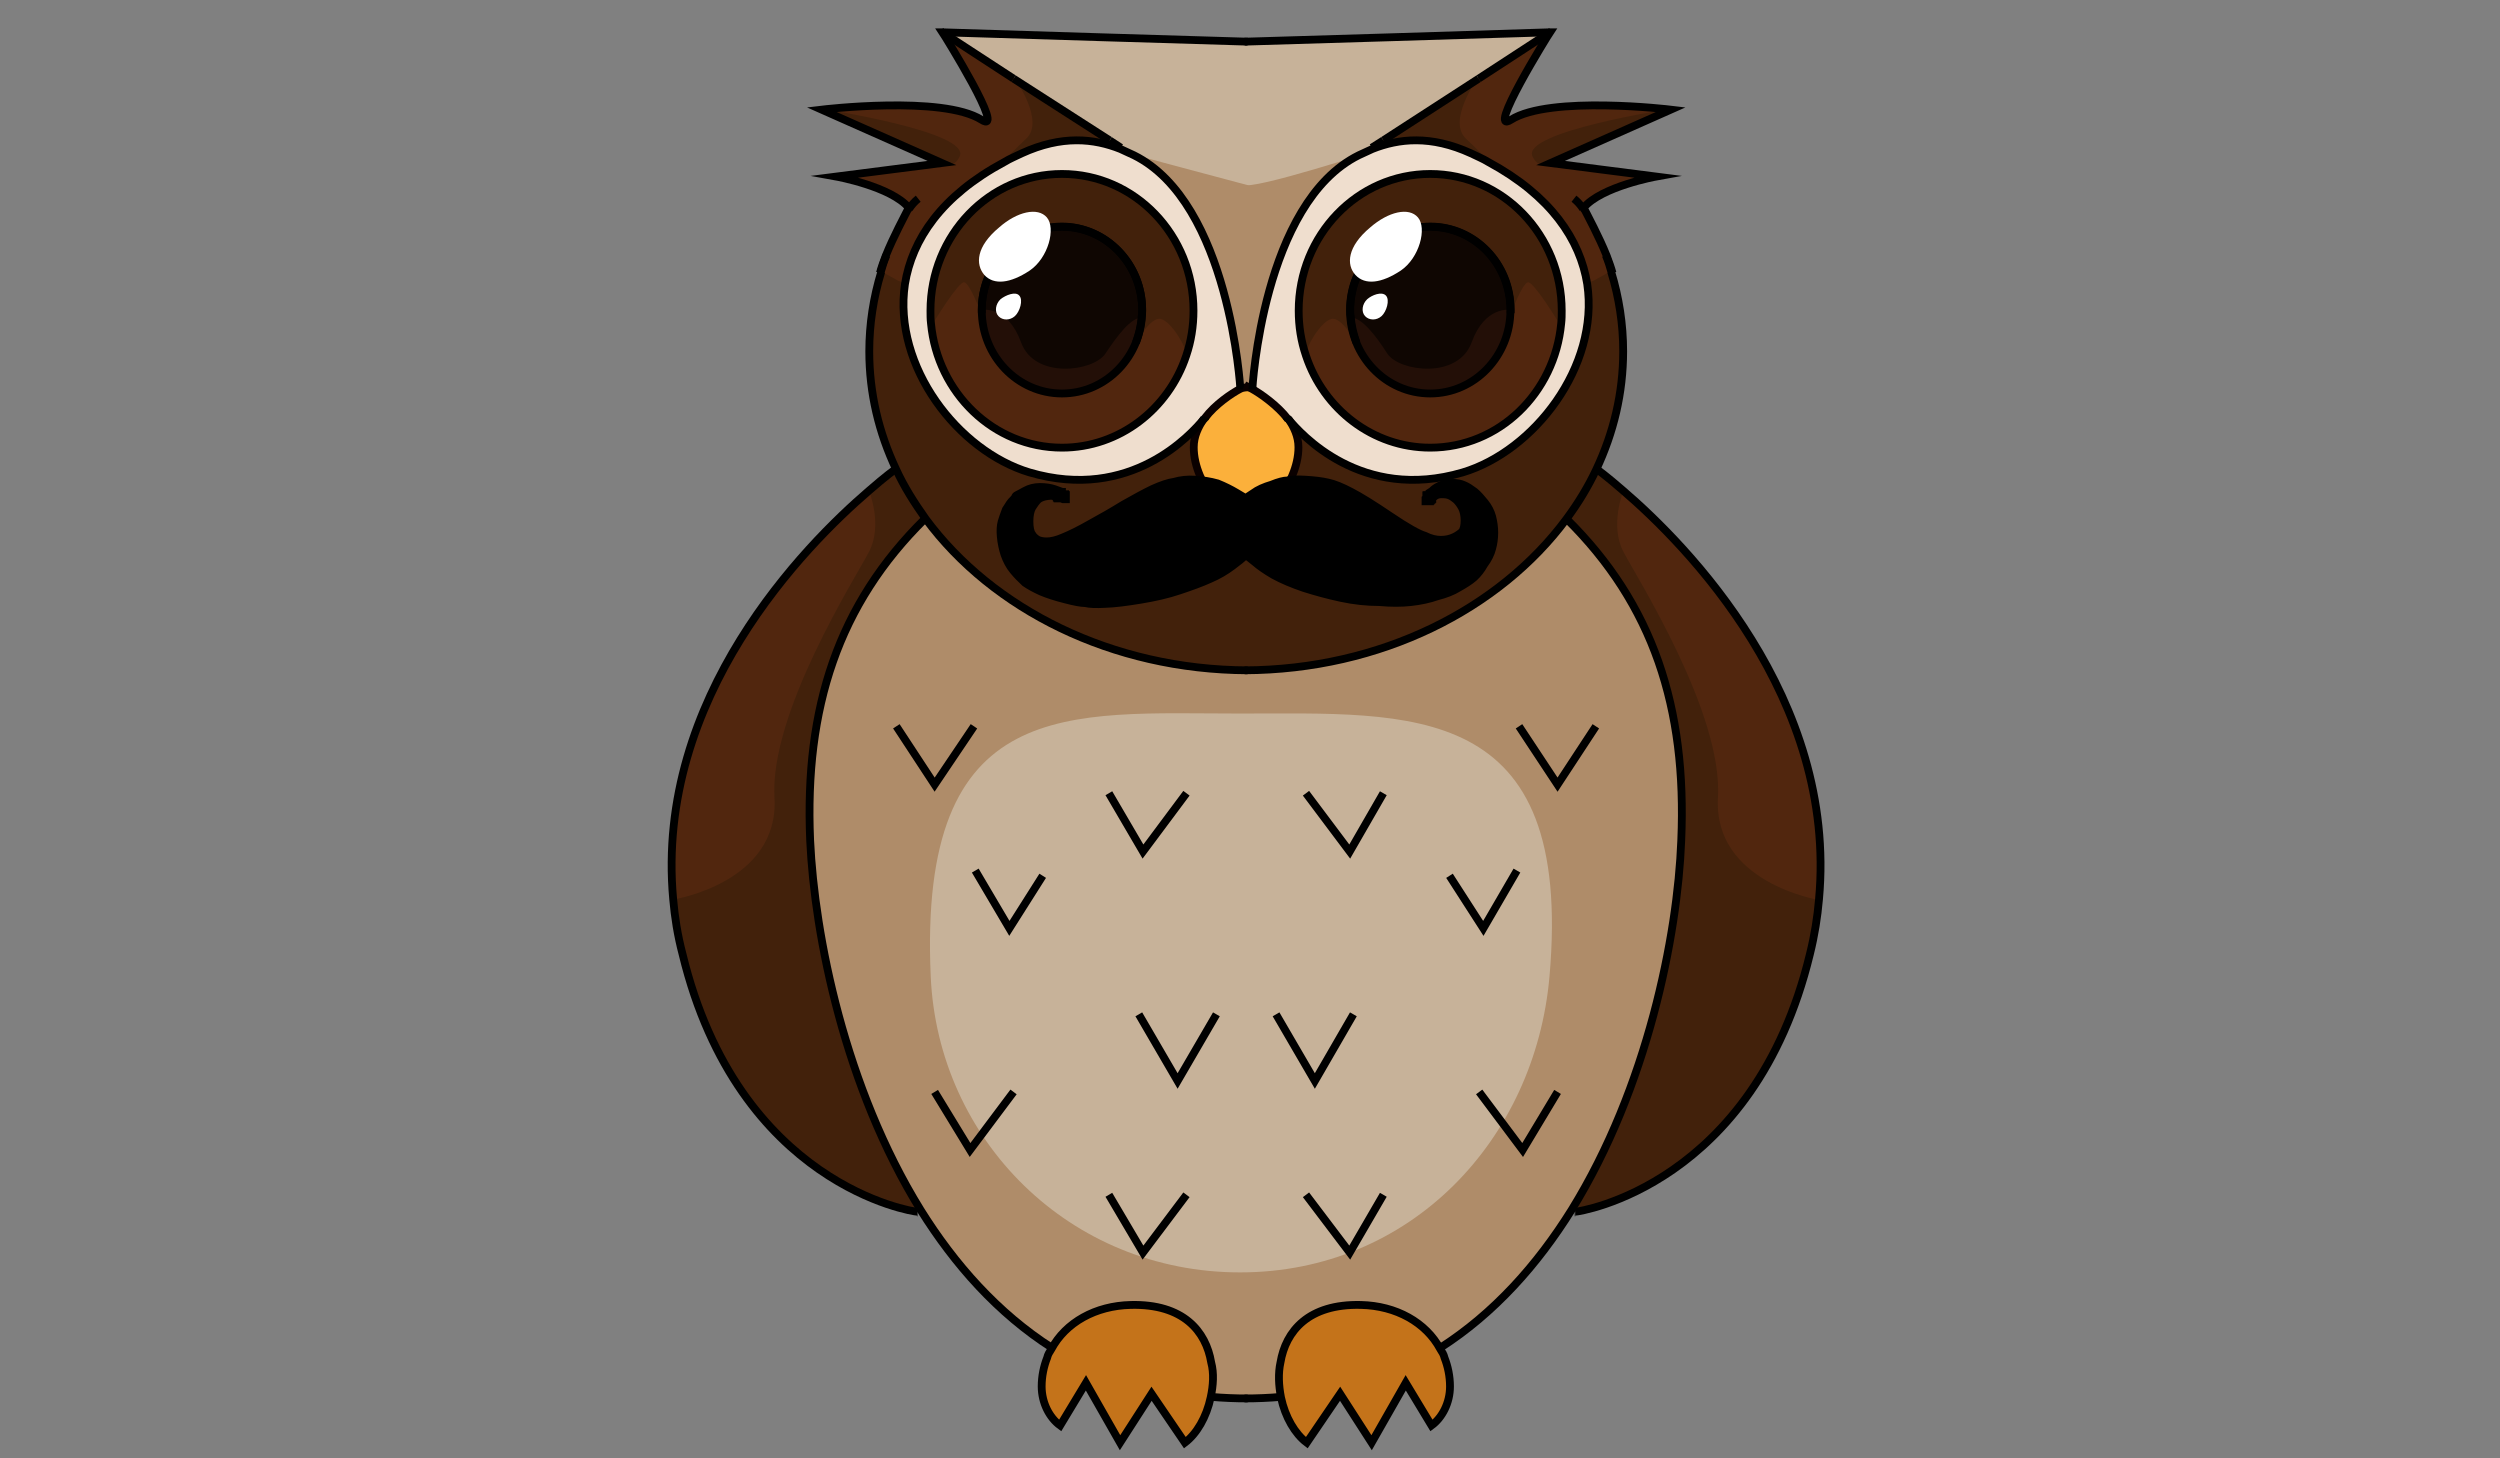 <?xml version="1.0" encoding="utf-8"?>
<!-- Generator: Adobe Illustrator 18.1.1, SVG Export Plug-In . SVG Version: 6.00 Build 0)  -->
<!DOCTYPE svg PUBLIC "-//W3C//DTD SVG 1.1//EN" "http://www.w3.org/Graphics/SVG/1.1/DTD/svg11.dtd">
<svg version="1.1" id="Vrstva_1" xmlns="http://www.w3.org/2000/svg" xmlns:xlink="http://www.w3.org/1999/xlink" x="0px" y="0px"
	 viewBox="0 0 960 560" enable-background="new 0 0 960 560" xml:space="preserve">
<rect x="0" y="0" width="960" height="560" fill="#808080" stroke="none"/>
<g id="Vrstva_1_2_">
	<g id="Vrstva_1_1_" display="none">
		<path display="inline" fill="none" stroke="#000000" stroke-miterlimit="10" d="M478.5,14"/>
		<rect x="93.8" y="-274" display="inline" fill="none" stroke="#0A0000" stroke-miterlimit="10" width="772.4" height="974.5"/>
	</g>
	<g id="base">
		<path fill="#AF8C69" d="M479.1,257.4c52.2-0.2,98-23.5,123.6-58.1l0.2,0.2c33.3,32.8,46.4,72.1,44,123.4
			c-1.7,36.8-13.1,95.1-42.1,141.9c-13.1,21-29.7,39.8-50.5,53l0,0c-5.5-10.3-17-16.7-30.5-17c-20.2-0.5-28.9,10.1-30.9,22.1l0,0
			c-0.8,4.6-0.6,9.3,0.3,13.9c-4.6,0.5-9.3,0.6-14,0.6s-9.5-0.2-14-0.6c0.9-4.6,1.1-9.3,0.3-13.9l0,0c-2.1-12-10.9-22.6-30.9-22.1
			c-13.3,0.2-24.9,6.8-30.5,17l0,0c-20.8-13.3-37.4-32-50.5-53c-29-46.9-40.7-105.1-42.4-141.9c-2.2-51.1,10.9-90.7,44-123.4
			l0.2-0.2C381,234.1,426.8,257.3,479.1,257.4z"/>
	</g>
	<g id="mirror">
		<g>
			<g>
				<g id="XMLID_13_">
					<g id="fill_x5F_bottom_12_">
						<path fill="#C4731A" d="M434.5,500.6c27.8-0.6,34.1,19.7,30.6,36c-1.6,7.6-5.4,14-9.9,17.4l-12.8-18.8L430.3,554l-12.9-23
							l-9.9,16.4c-4.1-3-7.1-8.7-7.1-15c0-5.4,1.3-10.3,3.6-14.4C409.7,507.5,421.1,500.8,434.5,500.6z"/>
						<path fill="#AF8C69" d="M479.1,500.6v36.6c-4.7,0-9.5-0.2-14-0.6c3.5-16.3-3-36.6-30.6-36c-13.3,0.2-24.8,6.8-30.5,17l0,0
							c-20.8-13.3-37.4-32-50.5-53c-29-46.9-40.7-105.1-42.4-141.9c-2.2-51.1,10.9-90.7,44-123.4l0.2-0.2
							c25.7,34.7,71.5,57.9,123.6,58.1v36.4c0,0-68,5.5-80.3-15.1c-16.6-27.5-40.6-35-62.6-23c-27.6,14.7,1.1,177.8,22.2,193
							c27.6,19.7,42.9-0.8,62.3,21.1C438.6,490.3,455.6,490,479.1,500.6z"/>
						<path fill="#42210B" d="M395.5,181.4c38.8,11.5,62.3-14.7,66.9-20.4c-2.2,3.2-3.8,6.8-3.9,10.9c-0.2,14.8,15,30.3,20.7,30.3
							v55.2c-52.2-0.2-98-23.5-123.6-58.1c-4.4-6.2-8.4-12.5-11.4-19.1c-6.6-14-10.3-29.2-10.3-45.3c0-10.4,1.6-20.7,4.6-30.5
							c0.6-2.2,1.3-4.4,2.2-6.5c3-7.3,7.4-15.5,8.5-17.8c0,0,0-0.2,0.2-0.2c0.2-0.2,0.2-0.5,0.2-0.5c-6.8-8.4-27.9-12-27.9-12
							l40.6-5.2l-46.5-20.4c0,0,46.2-5.5,61.4,3.9c9.9,6.3-14.5-32.7-15-33.6l68.5,44.2l-0.2,0.5c-10.3-3.9-22.4-5.4-37.9,1.7
							c-2.2,0.9-4.6,2.2-6.6,3.3C316.5,99.2,353.5,168.9,395.5,181.4z"/>
						<path fill="#C7B299" d="M479.1,16v131.9c0,0-1.1,0.6-2.8,1.4c0,0-3.9-71.5-40.9-89.9c-1.7-0.8-3.5-1.6-5.2-2.4l0.2-0.5
							l-68.5-44.1l0,0l60.7,1.7L479.1,16z"/>
						<path fill="#EFDECE" d="M395.5,181.4c-42.1-12.5-79.2-82.4-9.6-119.1c2.1-1.3,4.4-2.2,6.6-3.3c15.5-7.1,27.8-5.7,37.9-1.7
							c1.7,0.8,3.6,1.6,5.2,2.4c36.9,18.3,40.9,89.9,40.9,89.9c-3.5,1.7-9.2,5.5-13.1,10.7c0,0-0.2,0.5-0.8,0.9
							C457.8,166.8,434.5,193.1,395.5,181.4z M455.6,136.6C455.6,136.6,455.6,136.3,455.6,136.6c1.9-5.5,2.8-11.2,2.8-17.2
							c0-29-22.6-52.5-50.5-52.5s-50.5,23.5-50.5,52.5s22.6,52.5,50.5,52.5C430.1,171.9,448.8,157.1,455.6,136.6z"/>
						<path fill="#42210B" d="M407.8,87.2c-17,0-30.8,14.4-30.8,32c0,17.8,13.9,32,30.8,32c17,0,30.8-14.4,30.8-32
							C438.7,101.5,424.9,87.2,407.8,87.2z M357.3,119.1c0-29,22.6-52.5,50.5-52.5s50.5,23.5,50.5,52.5c0,6.2-0.9,11.8-2.8,17.2
							c0,0,0,0,0,0.2c-6.8,20.5-25.7,35.3-47.7,35.3C379.9,171.9,357.3,148.1,357.3,119.1z"/>
						<path fill="#0F0602" d="M377,119.1c0-17.8,13.9-32,30.8-32c17,0,30.8,14.4,30.8,32c0,17.8-13.9,32-30.8,32
							C390.9,151.4,377,136.9,377,119.1z"/>
						<path fill="#42210B" d="M262.2,366.5c-26.4-109,82.1-186.4,82.1-186.4c3.2,6.8,7.1,13.1,11.4,19.1l-0.2,0.2
							c-33.3,32.8-46.4,72.3-44.2,123.4c1.7,36.8,13.1,95.1,42.4,141.9l-1.1,0.8l0,0C350.9,465.6,283.8,455.1,262.2,366.5z"/>
						<path fill="#FBB03B" d="M479.1,147.9v54.3c-5.7,0-20.8-15.5-20.7-30.3c0-4.1,1.7-7.7,3.9-10.9c0.6-0.6,0.8-0.9,0.8-0.9
							c3.9-5.2,9.9-8.8,13.1-10.7C478.2,148.4,479.1,147.9,479.1,147.9z"/>
						<path fill="#51260E" d="M348.6,81c0.2-0.2,0.2-0.5,0.3-0.6c-1.1,2.2-5.5,10.3-8.5,17.8C342.8,92.2,345.5,86.5,348.6,81z"/>
						<g id="fill_x5F_bottom_15_">
							<path fill="#C4731A" d="M522.5,500.6c-27.8-0.6-34.1,19.7-30.6,36c1.6,7.6,5.4,14,9.9,17.4l12.8-18.8l12.1,18.8l12.9-23
								l9.9,16.4c4.1-3,7.1-8.7,7.1-15c0-5.4-1.3-10.3-3.6-14.4C547.3,507.5,535.9,500.8,522.5,500.6z"/>
							<path fill="#AF8C69" d="M477.9,500.6v36.6c4.7,0,9.5-0.2,14-0.6c-3.5-16.3,3-36.6,30.6-36c13.3,0.2,24.8,6.8,30.5,17l0,0
								c20.8-13.3,37.4-32,50.5-53c29-46.9,40.7-105.1,42.4-141.9c2.2-51.1-10.9-90.7-44-123.4l-0.2-0.2
								c-25.7,34.7-71.5,57.9-123.6,58.1v36.4c0,0,68,5.5,80.3-15.1c16.6-27.5,40.6-35,62.6-23c27.6,14.7-1.1,177.8-22.2,193
								c-27.3,19.7-42.9-0.8-62.3,21.1C518.6,490.3,501.4,490,477.9,500.6z"/>
							<path fill="#42210B" d="M561.5,181.4c-38.8,11.5-62.3-14.7-66.9-20.4c2.2,3.2,3.8,6.8,3.9,10.9c0.2,14.8-15,30.3-20.7,30.3
								v55.2c52.2-0.2,98-23.5,123.6-58.1c4.6-6.2,8.4-12.5,11.5-19.1c6.6-14,10.3-29.2,10.3-45.3c0-10.4-1.6-20.7-4.6-30.5
								c-0.6-2.2-1.3-4.4-2.2-6.5c-2.8-7.3-7.4-15.5-8.5-17.8c0,0,0-0.2-0.2-0.2c-0.2-0.2-0.2-0.5-0.2-0.5c6.8-8.4,27.9-12,27.9-12
								l-40.6-5.2L641,41.7c0,0-46.2-5.5-61.4,3.9c-9.9,6.3,14.5-32.7,15-33.6l-68.5,44.2l0.2,0.5c10.3-3.9,22.4-5.4,37.9,1.7
								c2.2,0.9,4.6,2.2,6.6,3.3C640.7,99.2,603.8,168.9,561.5,181.4z"/>
							<path fill="#C7B299" d="M473.9,16l3.9,131.9c0,0,1.1,0.6,2.8,1.4c0,0,3.9-71.5,40.9-89.9c1.7-0.8,3.5-1.6,5.2-2.4l-0.2-0.5
								L595,12.3l0,0L533.9,14L473.9,16z"/>
							<path fill="#EFDECE" d="M561.5,181.4c42.1-12.5,79.2-82.4,9.6-119.1c-2.1-1.3-4.4-2.2-6.6-3.3c-15.5-7.1-27.8-5.7-37.9-1.7
								c-1.7,0.8-3.6,1.6-5.2,2.4c-36.9,18.3-40.9,89.9-40.9,89.9c3.5,1.7,9.2,5.5,13.1,10.7c0,0,0.2,0.5,0.8,0.9
								C499.2,166.8,522.8,193.1,561.5,181.4z M501.5,136.6C501.4,136.6,501.4,136.3,501.5,136.6c-1.9-5.5-2.8-11.2-2.8-17.2
								c0-29,22.6-52.5,50.5-52.5s50.5,23.5,50.5,52.5s-22.6,52.5-50.5,52.5C527.1,171.9,508.3,157.1,501.5,136.6z"/>
							<path fill="#42210B" d="M549.2,87.2c17,0,30.8,14.4,30.8,32c0,17.8-13.9,32-30.8,32c-17,0-30.8-14.4-30.8-32
								S532.2,87.2,549.2,87.2z M599.7,119.1c0-29-22.6-52.5-50.5-52.5s-50.5,23.5-50.5,52.5c0,6.2,0.9,11.8,2.8,17.2c0,0,0,0,0,0.2
								c6.8,20.5,25.7,35.3,47.7,35.3C577.1,171.9,599.7,148.1,599.7,119.1z"/>
							<path fill="#0F0602" d="M580,119.1c0-17.8-13.9-32-30.8-32c-17,0-30.8,14.4-30.8,32c0,17.8,13.9,32,30.8,32
								C566.2,151.4,580,136.9,580,119.1z"/>
							<path fill="#42210B" d="M694.8,366.5c26.4-109-81.7-186.4-81.7-186.4c-3.2,6.8-7.1,13.1-11.5,19.1l0.2,0.2
								c33.3,32.7,46.5,72.1,44,123.2c-1.7,36.8-13.1,95.1-42.4,141.9l1.1,0.8l0,0C606.5,465.6,673.5,455.1,694.8,366.5z"/>
							<path fill="#FBB03B" d="M477.9,147.9v54.3c5.7,0,20.8-15.5,20.7-30.3c0-4.1-1.7-7.7-3.9-10.9c-0.6-0.6-0.8-0.9-0.8-0.9
								c-3.9-5.2-9.9-8.8-13.1-10.7C479.1,148.4,477.9,147.9,477.9,147.9z"/>
							<path fill="#51260E" d="M608.4,81c-0.2-0.2-0.2-0.5-0.3-0.6c1.1,2.2,5.7,10.3,8.5,17.8C614.4,92.2,611.5,86.5,608.4,81z"/>
						</g>
						<path fill="#C7B299" d="M595,375c-5.5,62.5-53.2,113.6-118.8,113.6s-116-51-118.8-113.6c-4.9-108.6,53.2-101,118.8-101
							S604.4,268.5,595,375z"/>
					</g>
					<g id="fill_x5F_top_12_">
						<path display="none" fill="#AF8C69" d="M479.1,500.6v36.6c-4.7,0-9.5-0.2-14-0.6c0.9-4.6,1.1-9.3,0.3-13.9l0,0
							c-2.1-12-10.9-22.6-30.9-22.1c-13.3,0.2-24.9,6.8-30.5,17l0,0c-20.8-13.3-37.4-32-50.5-53c-29-46.9-40.7-105.1-42.4-141.9
							c-2.2-51.1,10.9-90.7,44-123.4l0.2-0.2c25.7,34.7,71.3,57.9,123.6,58.1v243.3L479.1,500.6L479.1,500.6z"/>
						<path fill="#FBB03B" d="M479.1,148.4v54c-5.7,0-20.8-15.5-20.7-30.3c0-4.1,1.7-7.7,3.9-10.9c0.6-0.6,0.8-0.9,0.8-0.9
							c3.9-5.2,9.9-8.8,13.1-10.7C477.9,148.4,479.1,148.4,479.1,148.4z"/>
						<path fill="#AF8C69" d="M479.1,71.1l2.5,1.6l-2.2,74.8c0,0-1.7,0.9-3.5,1.9c0,0-3.9-68.5-40.9-86.9c-1.7-0.8-3.5-1.6-5.2-2.4
							l0.2-0.5l-4.4-2.8"/>
						<path fill="#EFDECE" d="M455.5,136.6C455.5,136.6,455.6,136.3,455.5,136.6c1.9-5.5,2.8-11.2,2.8-17.2
							c0-29-22.6-52.5-50.5-52.5s-50.5,23.5-50.5,52.5c0,1.7,0,3.3,0.2,4.9C360,151,381.6,172,407.8,172
							C429.9,171.9,448.7,157.1,455.5,136.6z M347.5,109.1c2.7-17,13.9-33.9,38.2-46.9c2.1-1.3,4.4-2.2,6.6-3.3
							c15.5-7.1,27.8-5.7,37.9-1.7c1.7,0.8,3.5,1.6,5.2,2.4c36.9,18.3,40.9,89.9,40.9,89.9c-3.5,1.7-9.2,5.5-13.1,10.7
							c0,0-0.2,0.5-0.8,0.9c-4.6,5.5-27.9,31.9-66.9,20.4C368.1,173.3,342.8,140.8,347.5,109.1z"/>
						<path fill="#C4731A" d="M464.9,536.6c-1.6,7.6-5.4,14-9.9,17.4l-12.8-18.8L430.1,554L417,531l-9.9,16.4c-4.1-3-7.1-8.7-7.1-15
							c0-3.9,0.8-7.7,2.1-11c0,0,11.5-8.4,19.6-8.4c18.5,0,24.1,11.5,33.6,11.5c5.7,0,9-1.4,9-1.4l0.8-0.2l0,0
							C466.2,527.3,465.9,532,464.9,536.6z"/>
						<path fill="#51260E" d="M445.8,122.5c3.9,0.9,10.1,11,9.6,14c0,0,0,0,0,0.2c-6.8,20.5-25.7,35.3-47.7,35.3
							c-26.2,0-47.8-21-50.3-47.7h0.8c0,0,9.9-16.4,12.1-15.9c2.2,0.5,6.5,12,6.5,12l0,0c0.6,17.2,14.2,31.1,30.8,31.1
							c12.8,0,23.5-8,28.2-19.4l0,0C436.5,131.3,441.9,121.4,445.8,122.5z"/>
						<path fill="#230F07" d="M438.6,121.9c-0.2,3.6-1.1,6.9-2.2,10.1l0,0c-4.7,11.5-15.6,19.4-28.2,19.4
							c-16.7,0-30.1-13.9-30.8-31.1c0-0.5,0-0.8,0-1.3c0,0,9.6-1.6,14.7,12.5c5.2,14.2,27.6,11.2,32.3,4.4
							C429,129,434.2,121.9,438.6,121.9z"/>
						<path fill="#51260E" d="M349.1,80.2c0.2-0.2,0.2-0.5,0.2-0.5c-6.8-8.4-27.9-12-27.9-12l40.6-5.2c0,0,4.1,2.8,6.5-2.4
							c4.6-9.5-52.9-18.3-52.9-18.3s46.2-5.5,61.4,3.9c9.9,6.3-14.5-32.7-15-33.6l27.3,17.5l0,0c0.6,0.8,12.1,17,4.7,23.7
							c-4.7,4.4-8.4,8.4-8.4,8.4c-24.3,12.8-35.5,29.8-38.2,46.9c-0.9-0.2-1.7-0.5-2.5-0.8c-3.9-2.2-6.6-3.6-6.8-3.8
							c0.6-2.2,1.3-4.4,2.2-6.5C343.4,90.6,347.7,82.6,349.1,80.2C349.1,80.4,349.1,80.2,349.1,80.2z"/>
						<path fill="#51260E" d="M348.6,81c0.2-0.2,0.2-0.5,0.3-0.6c-1.1,2.2-5.5,10.3-8.5,17.8C342.6,92.2,345.5,86.5,348.6,81z"/>
						<path fill="#51260E" d="M333.7,188.5c0,0,5.4,13.1,0,23.4s-38.2,61.9-36.3,94.4c1.9,32.7-38.8,39.1-38.8,39.1
							C251.4,267.8,309.5,209.1,333.7,188.5z"/>
						<g id="fill_x5F_top_15_">
							<path display="none" fill="#AF8C69" d="M477.9,500.6v36.6c4.7,0,9.5-0.2,14-0.6c-0.9-4.6-1.1-9.3-0.3-13.9l0,0
								c2.1-12,10.9-22.6,30.9-22.1c13.3,0.2,24.9,6.8,30.5,17l0,0c20.8-13.3,37.4-32,50.5-53c29-46.9,40.7-105.1,42.1-141.9
								c2.2-51.1-10.9-90.7-44-123.4l-0.2-0.2c-25.7,34.7-71.3,57.9-123.6,58.1L477.9,500.6L477.9,500.6z"/>
							<path fill="#FBB03B" d="M477.9,148.4v54c5.7,0,20.8-15.5,20.7-30.3c0-4.1-1.7-7.7-3.9-10.9c-0.6-0.6-0.8-0.9-0.8-0.9
								c-3.9-5.2-9.9-8.8-13.1-10.7C479.1,148.4,477.9,148.4,477.9,148.4z"/>
							<path fill="#AF8C69" d="M477.6,70.9l0.3,77c0,0,1.1,0.5,2.8,1.4c0,0,3.9-68.5,40.9-86.9c1.7-0.8,3.5-1.6,5.2-2.4l-0.2-0.5
								l4.4-2.8C529.6,57.4,480.4,73.3,477.6,70.9z"/>
							<path fill="#EFDECE" d="M501.5,136.6C501.5,136.6,501.5,136.3,501.5,136.6c-1.9-5.5-2.8-11.2-2.8-17.2
								c0-29,22.6-52.5,50.5-52.5s50.5,23.5,50.5,52.5c0,1.7,0,3.3-0.2,4.9c-2.5,26.7-24,47.7-50.3,47.7
								C527.1,171.9,508.3,157.1,501.5,136.6z M609.5,109.1c-2.7-17-13.9-33.9-38-46.9c-2.1-1.3-4.4-2.2-6.6-3.3
								c-15.5-7.1-27.8-5.7-37.9-1.7c-1.7,0.8-3.5,1.6-5.2,2.4c-37,18.3-40.9,89.9-40.9,89.9c3.5,1.7,9.2,5.5,13.1,10.7
								c0,0,0.2,0.5,0.8,0.9c4.6,5.5,27.9,31.9,66.9,20.4C589.1,173.3,614.4,140.8,609.5,109.1z"/>
							<path fill="#C4731A" d="M491.9,536.6c1.6,7.6,5.4,14,9.9,17.4l12.8-18.8l12.1,18.8l13.1-23l9.9,16.4c4.1-3,7.1-8.7,7.1-15
								c0-3.9-0.8-7.7-2.1-11c0,0-11.5-8.4-19.6-8.4c-18.5,0-24.1,11.5-33.6,11.5c-5.7,0-9-1.4-9-1.4l-0.8-0.2l0,0
								C490.8,527.3,491,532,491.9,536.6z"/>
							<path fill="#51260E" d="M511.2,122.5c-3.9,0.9-10.1,11-9.6,14c0,0,0,0,0,0.2c6.8,20.5,25.7,35.3,47.7,35.3
								c26.4,0,47.8-21,50.3-47.7h-0.8c0,0-9.9-16.4-12.1-15.9c-2.2,0.5-6.5,12-6.5,12l0,0c-0.6,17.2-14.2,31.1-30.8,31.1
								c-12.8,0-23.5-8-28.2-19.4l0,0C520.5,131.3,515.1,121.4,511.2,122.5z"/>
							<path fill="#230F07" d="M518.6,121.9c0.2,3.6,1.1,6.9,2.2,10.1l0,0c4.7,11.5,15.6,19.4,28.2,19.4c16.7,0,30.1-13.9,30.8-31.1
								c0-0.5,0-0.8,0-1.3c0,0-9.6-1.6-14.7,12.5c-5.2,14.2-27.6,11.2-32.3,4.4C528.4,129,523,121.9,518.6,121.9z"/>
							<path fill="#51260E" d="M607.9,80.2c-0.2-0.2-0.2-0.5-0.2-0.5c6.8-8.4,27.9-12,27.9-12L595,62.5c0,0-4.1,2.8-6.5-2.4
								c-4.6-9.5,52.9-18.3,52.9-18.3s-46.2-5.5-61.4,3.9c-9.9,6.3,14.5-32.7,15-33.6l-27.3,17.5l0,0c-0.6,0.8-12.1,17-4.7,23.7
								c4.7,4.4,8.4,8.4,8.4,8.4c24.3,12.8,35.5,29.8,38,46.9c0.9-0.2,1.7-0.5,2.5-0.8c3.9-2.2,6.6-3.6,6.8-3.8
								c-0.6-2.2-1.3-4.4-2.2-6.5C613.6,90.6,609.3,82.6,607.9,80.2C608.1,80.4,607.9,80.2,607.9,80.2z"/>
							<path fill="#51260E" d="M608.5,81c-0.2-0.2-0.2-0.5-0.3-0.6c1.1,2.2,5.5,10.3,8.5,17.8C614.4,92.2,611.7,86.5,608.5,81z"/>
							<path fill="#51260E" d="M623.4,188.5c0,0-5.4,13.1,0,23.4s38.2,61.9,36.3,94.4c-1.9,32.7,38.8,39.3,38.8,39.3
								C705.6,267.8,647.7,209.1,623.4,188.5z"/>
						</g>
					</g>
					<g id="outlines_12_">
						<path fill="none" stroke="#000000" stroke-width="3" stroke-miterlimit="10" d="M349.1,80.2c0.9-1.4,2.1-2.8,3.5-3.9"/>
						<path fill="none" stroke="#000000" stroke-width="3" stroke-miterlimit="10" d="M338.2,104.5c0.6-2.2,1.3-4.4,2.2-6.5"/>
						<ellipse fill="none" stroke="#000000" stroke-width="3" stroke-miterlimit="10" cx="407.8" cy="119.1" rx="30.8" ry="32"/>
						<path fill="none" stroke="#000000" stroke-width="3" stroke-miterlimit="10" d="M479.1,257.4c-52.2-0.2-98-23.5-123.6-58.1
							c-4.4-6.2-8.4-12.5-11.4-19.1c-6.6-14-10.3-29.2-10.3-45.3c0-10.4,1.6-20.7,4.6-30.5"/>
						<path fill="none" stroke="#0A0000" stroke-width="3" stroke-miterlimit="10" d="M462.7,160.5c3.9-5.2,10.3-9.5,13.6-11.2
							c1.7-0.9,5.4-0.5,5.4-0.5"/>
						<path fill="none" stroke="#0A0000" stroke-width="3" stroke-miterlimit="10" d="M479.1,202c-5.7,0-20.8-15.5-20.7-30.3
							c0-4.1,1.7-7.7,3.9-10.9"/>
						<path fill="none" stroke="#000000" stroke-width="3" stroke-miterlimit="10" d="M455.5,136.6c-6.8,20.5-25.7,35.3-47.7,35.3
							c-26.2,0-47.8-21-50.3-47.7c-0.2-1.6-0.2-3.3-0.2-4.9c0-29,22.6-52.5,50.5-52.5s50.5,23.5,50.5,52.5
							C458.3,125.3,457.4,131,455.5,136.6"/>
						<path fill="none" stroke="#000000" stroke-width="3" stroke-miterlimit="10" d="M377,120.3c0-0.5,0-0.8,0-1.3
							c0-17.8,13.9-32,30.8-32c16.9,0,30.8,14.4,30.8,32c0,0.9,0,1.7-0.2,2.5c-0.2,3.6-1.1,6.9-2.2,10.1"/>
						<path fill="none" stroke="#000000" stroke-width="3" stroke-miterlimit="10" d="M463,160.1c0,0-0.2,0.5-0.8,0.9
							c-4.6,5.5-27.9,31.9-66.9,20.4c-27.3-8.2-52.5-40.6-47.8-72.3c2.7-17,13.9-33.9,38.2-46.9c2.1-1.3,4.4-2.2,6.6-3.3
							c15.5-7.1,27.8-5.7,37.9-1.7c1.7,0.8,3.5,1.6,5.2,2.4c36.9,18.3,40.9,89.9,40.9,89.9"/>
						<polyline fill="none" stroke="#000000" stroke-width="3" stroke-miterlimit="10" points="361.9,12.4 422.8,14.3 479.1,16 
													"/>
						<line fill="none" stroke="#000000" stroke-width="3" stroke-miterlimit="10" x1="389.2" y1="30.2" x2="361.9" y2="12.4"/>
						<line fill="none" stroke="#000000" stroke-width="3" stroke-miterlimit="10" x1="426.1" y1="53.9" x2="389.2" y2="30.2"/>
						<line fill="none" stroke="#000000" stroke-width="3" stroke-miterlimit="10" x1="430.4" y1="56.7" x2="426.1" y2="53.9"/>
						<path fill="none" stroke="#000000" stroke-width="3" stroke-miterlimit="10" d="M362.5,12.4c0,0,0,0-0.6,0
							c0.6,0.9,24.9,39.9,15,33.6c-15-9.5-61.4-3.9-61.4-3.9l46.2,20.5l-40.6,5.2c0,0,21.1,3.8,27.9,12c0,0,0,0.2-0.2,0.5
							c0,0,0,0.2-0.2,0.2c-1.1,2.2-5.5,10.3-8.5,17.8c-0.9,2.4-1.7,4.6-2.2,6.5"/>
						<path fill="none" stroke="#000000" stroke-width="3" stroke-miterlimit="10" d="M404,517.6c-20.8-13.3-37.4-32-50.5-53
							c-29-46.9-40.7-105.1-42.4-141.9c-2.2-51.1,10.9-90.7,44-123.4"/>
						<path fill="none" stroke="#000000" stroke-width="3" stroke-miterlimit="10" d="M479.1,537c-4.7,0-9.5-0.2-14-0.6
							c-0.2,0-0.3,0-0.3,0"/>
						<path fill="none" stroke="#000000" stroke-width="3" stroke-miterlimit="10" d="M352.3,465.6h-0.2"/>
						<path fill="none" stroke="#000000" stroke-width="3" stroke-miterlimit="10" d="M343.9,180.1c0,0-3.9,2.8-10.3,8.4
							c-24.1,20.7-82.2,79.2-75.1,156.8c0.6,6.9,1.7,13.9,3.6,21.1c21.5,88.7,88.5,98.9,90.1,98.9l0,0"/>
						<path fill="none" stroke="#000000" stroke-width="3" stroke-miterlimit="10" d="M464.9,536.6c-1.6,7.6-5.4,14-9.9,17.4
							l-12.8-18.8L430.1,554L417,531l-9.9,16.4c-4.1-3-7.1-8.7-7.1-15c0-3.9,0.8-7.7,2.1-11c0.3-1.3,0.9-2.2,1.6-3.3
							c5.5-10.3,17-16.7,30.5-17c20.2-0.5,28.9,10.1,30.9,22.1l0,0C466.2,527.3,465.9,532,464.9,536.6z"/>
						<polyline fill="none" stroke="#000000" stroke-width="3" stroke-miterlimit="10" points="344.2,278.9 358.9,301.3 374,278.9 
													"/>
						<polyline fill="none" stroke="#000000" stroke-width="3" stroke-miterlimit="10" points="374.5,334.3 387.6,356.5 
							400.4,336.3 						"/>
						<polyline fill="none" stroke="#000000" stroke-width="3" stroke-miterlimit="10" points="425.8,304.6 438.9,327 455.6,304.6 
													"/>
						<polyline fill="none" stroke="#000000" stroke-width="3" stroke-miterlimit="10" points="437.3,389.5 452.2,415.1 
							467.1,389.5 						"/>
						<polyline fill="none" stroke="#000000" stroke-width="3" stroke-miterlimit="10" points="358.9,419.3 372.5,441.6 
							389.2,419.3 						"/>
						<polyline fill="none" stroke="#000000" stroke-width="3" stroke-miterlimit="10" points="425.8,458.8 438.9,481 455.6,458.8 
													"/>
						<path fill="none" stroke="#000000" stroke-width="3" stroke-miterlimit="10" d="M389.2,30.2L389.2,30.2"/>
						<g id="outlines_15_">
							<path fill="none" stroke="#000000" stroke-width="3" stroke-miterlimit="10" d="M607.9,80.2c-0.9-1.4-2.1-2.8-3.5-3.9"/>
							<path fill="none" stroke="#000000" stroke-width="3" stroke-miterlimit="10" d="M618.8,104.5c-0.6-2.2-1.3-4.4-2.2-6.5"/>
							<ellipse fill="none" stroke="#000000" stroke-width="3" stroke-miterlimit="10" cx="549.2" cy="119.1" rx="30.8" ry="32"/>
							<path fill="none" stroke="#000000" stroke-width="3" stroke-miterlimit="10" d="M477.9,257.4c52.2-0.2,98-23.5,123.6-58.1
								c4.6-6.2,8.4-12.5,11.5-19.1c6.6-14,10.3-29.2,10.3-45.3c0-10.4-1.6-20.7-4.6-30.5"/>
							<path fill="none" stroke="#0A0000" stroke-width="3" stroke-miterlimit="10" d="M494.6,161c-3.9-5.2-10.6-9.9-13.9-11.7
								c-1.7-0.9-2.8-1.4-2.8-1.4"/>
							<path fill="none" stroke="#0A0000" stroke-width="3" stroke-miterlimit="10" d="M477.9,202c5.7,0,20.8-15.5,20.7-30.3
								c0-4.1-1.7-7.7-3.9-10.9"/>
							<path fill="none" stroke="#000000" stroke-width="3" stroke-miterlimit="10" d="M501.5,136.6c6.8,20.5,25.7,35.3,47.7,35.3
								c26.4,0,47.8-21,50.3-47.7c0.2-1.6,0.2-3.3,0.2-4.9c0-29-22.6-52.5-50.5-52.5s-50.5,23.5-50.5,52.5
								C498.7,125.3,499.6,131,501.5,136.6"/>
							<path fill="none" stroke="#000000" stroke-width="3" stroke-miterlimit="10" d="M580.1,120.3c0-0.5,0-0.8,0-1.3
								c0-17.8-13.9-32-30.8-32s-30.8,14.4-30.8,32c0,0.9,0,1.7,0.2,2.5c0.2,3.6,1.1,6.9,2.2,10.1"/>
							<path fill="none" stroke="#000000" stroke-width="3" stroke-miterlimit="10" d="M494,160.1c0,0,0.2,0.5,0.8,0.9
								c4.6,5.5,27.9,31.9,66.9,20.4c27.3-8.2,52.5-40.6,47.8-72.3c-2.7-17-13.9-33.9-38-46.9c-2.1-1.3-4.4-2.2-6.6-3.3
								c-15.5-7.1-27.8-5.7-37.9-1.7c-1.7,0.8-3.5,1.6-5.2,2.4c-37,18.3-40.9,89.9-40.9,89.9"/>
							<polyline fill="none" stroke="#000000" stroke-width="3" stroke-miterlimit="10" points="595.1,12.4 534.4,14.3 477.9,16 
															"/>
							<line fill="none" stroke="#000000" stroke-width="3" stroke-miterlimit="10" x1="567.8" y1="30.2" x2="595.1" y2="12.4"/>
							<line fill="none" stroke="#000000" stroke-width="3" stroke-miterlimit="10" x1="531.2" y1="53.9" x2="567.8" y2="30.2"/>
							<line fill="none" stroke="#000000" stroke-width="3" stroke-miterlimit="10" x1="526.8" y1="56.7" x2="531.2" y2="53.9"/>
							<path fill="none" stroke="#000000" stroke-width="3" stroke-miterlimit="10" d="M594.6,12.4c0,0,0,0,0.6,0
								c-0.6,0.9-24.9,39.9-15,33.6c15-9.5,61.4-3.9,61.4-3.9l-46.2,20.5l40.6,5.2c0,0-21.1,3.8-27.9,12c0,0,0,0.2,0.2,0.5
								c0,0,0,0.2,0.2,0.2c1.1,2.2,5.5,10.3,8.5,17.8c0.9,2.4,1.7,4.6,2.2,6.5"/>
							<path fill="none" stroke="#000000" stroke-width="3" stroke-miterlimit="10" d="M553,517.6c20.8-13.3,37.4-32,50.5-53
								c29-46.9,40.7-105.1,42.1-141.9c2.2-51.1-10.9-90.7-44-123.4"/>
							<path fill="none" stroke="#000000" stroke-width="3" stroke-miterlimit="10" d="M477.9,537c4.7,0,9.5-0.2,14-0.6
								c0.2,0,0.3,0,0.3,0"/>
							<path fill="none" stroke="#000000" stroke-width="3" stroke-miterlimit="10" d="M604.7,465.6h0.2"/>
							<path fill="none" stroke="#000000" stroke-width="3" stroke-miterlimit="10" d="M613.1,180.1c0,0,3.9,2.8,10.3,8.4
								c24.1,20.7,82.2,79.4,75.1,156.8c-0.6,6.9-1.7,13.9-3.5,21.1c-21.5,88.7-88.5,98.9-90.1,98.9l0,0"/>
							<path fill="none" stroke="#000000" stroke-width="3" stroke-miterlimit="10" d="M491.9,536.6c1.6,7.6,5.4,14,9.9,17.4
								l12.8-18.8l12.1,18.8l13.1-23l9.9,16.4c4.1-3,7.1-8.7,7.1-15c0-3.9-0.8-7.7-2.1-11c-0.3-1.3-0.9-2.2-1.6-3.3
								c-5.5-10.3-17-16.7-30.5-17c-20.2-0.5-28.9,10.1-30.9,22.1l0,0C490.8,527.3,491,532,491.9,536.6z"/>
							<polyline fill="none" stroke="#000000" stroke-width="3" stroke-miterlimit="10" points="612.8,278.9 598.1,301.3 
								583.3,278.9 							"/>
							<polyline fill="none" stroke="#000000" stroke-width="3" stroke-miterlimit="10" points="582.5,334.3 569.6,356.5 
								556.6,336.3 							"/>
							<polyline fill="none" stroke="#000000" stroke-width="3" stroke-miterlimit="10" points="531.2,304.6 518.3,327 501.5,304.6 
															"/>
							<polyline fill="none" stroke="#000000" stroke-width="3" stroke-miterlimit="10" points="519.7,389.5 504.9,415.1 490,389.5 
															"/>
							<polyline fill="none" stroke="#000000" stroke-width="3" stroke-miterlimit="10" points="598.1,419.3 584.7,441.6 568,419.3 
															"/>
							<polyline fill="none" stroke="#000000" stroke-width="3" stroke-miterlimit="10" points="531.2,458.8 518.3,481 501.5,458.8 
															"/>
							<path fill="none" stroke="#000000" stroke-width="3" stroke-miterlimit="10" d="M567.8,30.2L567.8,30.2"/>
						</g>
					</g>
				</g>
			</g>
		</g>
	</g>
	<g id="top">
		<g id="eye_lens">
			<path id="eye_lens_2" fill="#FFFFFF" d="M402,83.5c3.5,4.1,0.6,15.5-6.6,20.4c-7.4,4.9-13.7,5.7-17.4,1.7
				c-3.5-4.1-3.2-10.9,5.7-18.3C390.5,81.3,398.5,79.4,402,83.5z"/>
			<path id="eye_lens_1" fill="#FFFFFF" d="M391.4,113.5c1.6,1.7,0.2,6.2-1.7,7.9c-1.9,1.7-4.7,1.7-6.3,0s-1.1-4.7,0.8-6.5
				C386.2,113.3,390,111.8,391.4,113.5z"/>
		</g>
		<g id="eye_lens_1_">
			<path id="eye_lens_2_1_" fill="#FFFFFF" d="M544.5,83.5c3.5,4.1,0.6,15.5-6.6,20.4c-7.4,4.9-13.7,5.7-17.4,1.7
				c-3.6-3.9-3.2-10.9,5.7-18.3C533.1,81.3,541,79.4,544.5,83.5z"/>
			<path id="eye_lens_1_1_" fill="#FFFFFF" d="M532.2,113.5c1.6,1.7,0.2,6.2-1.7,7.9c-1.9,1.7-4.7,1.7-6.3,0s-1.1-4.7,0.8-6.5
				C526.8,113.3,530.6,111.8,532.2,113.5z"/>
		</g>
	</g>
</g>
<g id="Vrstva_2">
	<g>
		<title>Layer 1</title>
		<path id="svg_2" stroke="#000000" stroke-width="4" d="M549.8,190.8h-0.3v0.3h-0.3l0,0v0.3l0,0l0,0h-0.3l0,0v0.3h-0.3l0,0v0.3
			h-0.5h-0.2v-0.4l0.3-0.3V191v-0.3h0.3l0,0v-0.1h0.3l0,0v-0.3l0,0l0,0l0.3-0.3l0.3-0.3l0,0l0,0v-0.3c0,0,0.3-0.2,0.8-0.5
			c0.4-0.5,1.3-1.2,2.7-1.9s3-1.1,4.6-1.1c1.8,0,3.3,0.3,4.4,0.8c1.3,0.5,2.6,1.4,4.1,2.5c1.3,1.1,2.5,2.5,3.8,4.1s2.2,3.4,2.7,5.2
			c0.5,2,0.8,4,0.8,6c0,2.2-0.3,4.2-0.8,6c-0.5,2-1.5,4-3,6c-1.1,2-2.4,3.6-3.8,4.9c-1.5,1.3-3.4,2.5-5.7,3.8
			c-2.4,1.5-5.1,2.5-8.2,3.3c-3.1,1.1-6.5,1.8-10.1,2.2c-3.5,0.4-7.5,0.4-12,0c-4.7,0-9.6-0.5-14.7-1.6c-5.1-1.1-9.8-2.4-14.2-3.8
			c-4.4-1.5-8.2-3.1-11.5-4.9c-3.1-1.8-5.5-3.5-7.1-4.9c-1.8-1.5-2.9-2.3-3.3-2.5c-0.4-0.2-0.9,0-1.6,0.5c-0.5,0.5-2,1.7-4.4,3.5
			s-5.2,3.5-8.5,4.9c-3.3,1.5-7.2,2.9-11.7,4.4c-4.4,1.5-9.3,2.6-14.7,3.5c-5.5,0.9-10,1.5-13.6,1.6c-3.5,0.2-6,0.1-7.6-0.3
			c-1.6,0-4.2-0.5-7.6-1.4c-3.6-0.9-6.7-1.9-9.3-3c-2.4-1.1-4.4-2.2-6-3.3c-1.6-1.5-3.1-3-4.4-4.6c-1.5-1.8-2.5-3.8-3.3-6
			c-0.7-2.2-1.2-4.5-1.4-6.8c-0.2-2.2-0.1-4,0.3-5.5c0.4-1.3,0.9-2.8,1.6-4.6c1.1-1.8,1.9-3,2.5-3.5c0.7-0.7,1.1-1.2,1.1-1.4
			c0-0.2,0.2-0.4,0.5-0.5c0.4-0.2,1.4-0.7,3-1.6s3.5-1.4,5.5-1.4c2.2,0,4,0.3,5.5,0.8l2.2,0.8v0.3l0,0h0.3v0.3l0,0h0.3l0,0l0,0
			l0.3,0.3l0.3,0.3l0,0l0,0h0.3l0,0v0.3h0.3v0.3v0.3h-0.5l-0.8-0.3h-0.6h-0.3v-0.3h-0.3l0,0v-0.3h-1.1c-0.5-0.4-1.5-0.5-3-0.3
			s-2.7,0.6-3.8,1.4c-0.9,0.9-1.7,2-2.5,3.3c-0.7,1.3-1.1,3.1-1.1,5.5c0,2.5,0.4,4.3,1.1,5.2c0.5,0.9,1.3,1.6,2.2,2.2
			c0.9,0.5,2.2,0.8,3.8,0.8c1.8,0,4-0.5,6.5-1.6c2.7-1.1,6.2-2.8,10.4-5.2c4.4-2.4,8.6-4.8,12.8-7.4c4.4-2.5,8.1-4.5,11.2-6
			c3.3-1.5,6-2.4,8.2-2.7c2.4-0.7,5-1,7.9-0.8s5.7,0.6,8.5,1.4c2.7,1.1,5.1,2.3,7.1,3.5c2.2,1.3,3.4,2,3.5,2.2s1.3-0.5,3.3-1.9
			c2-1.5,4.4-2.5,7.1-3.3c2.7-1.1,4.7-1.6,6-1.6c1.3-0.4,3.5-0.5,6.8-0.3s6.2,0.5,8.7,1.1c2.4,0.5,5.3,1.7,8.7,3.5
			c3.5,1.8,8.5,4.9,15,9.3s11,6.9,13.4,7.6c2.2,1.1,4.3,1.6,6.3,1.6s3.7-0.4,5.2-1.1s2.5-1.5,3.3-2.2c0.7-0.9,1.1-2.5,1.1-4.6
			s-0.4-3.9-1.1-5.2c-0.7-1.3-1.5-2.4-2.5-3.3c-0.9-0.7-1.7-1.3-2.5-1.6c-0.9-0.4-2-0.5-3.3-0.5c-1.1,0-2,0.3-2.7,0.8
			C550.3,190.5,550,190.8,549.8,190.8z"/>
	</g>
</g>
</svg>

